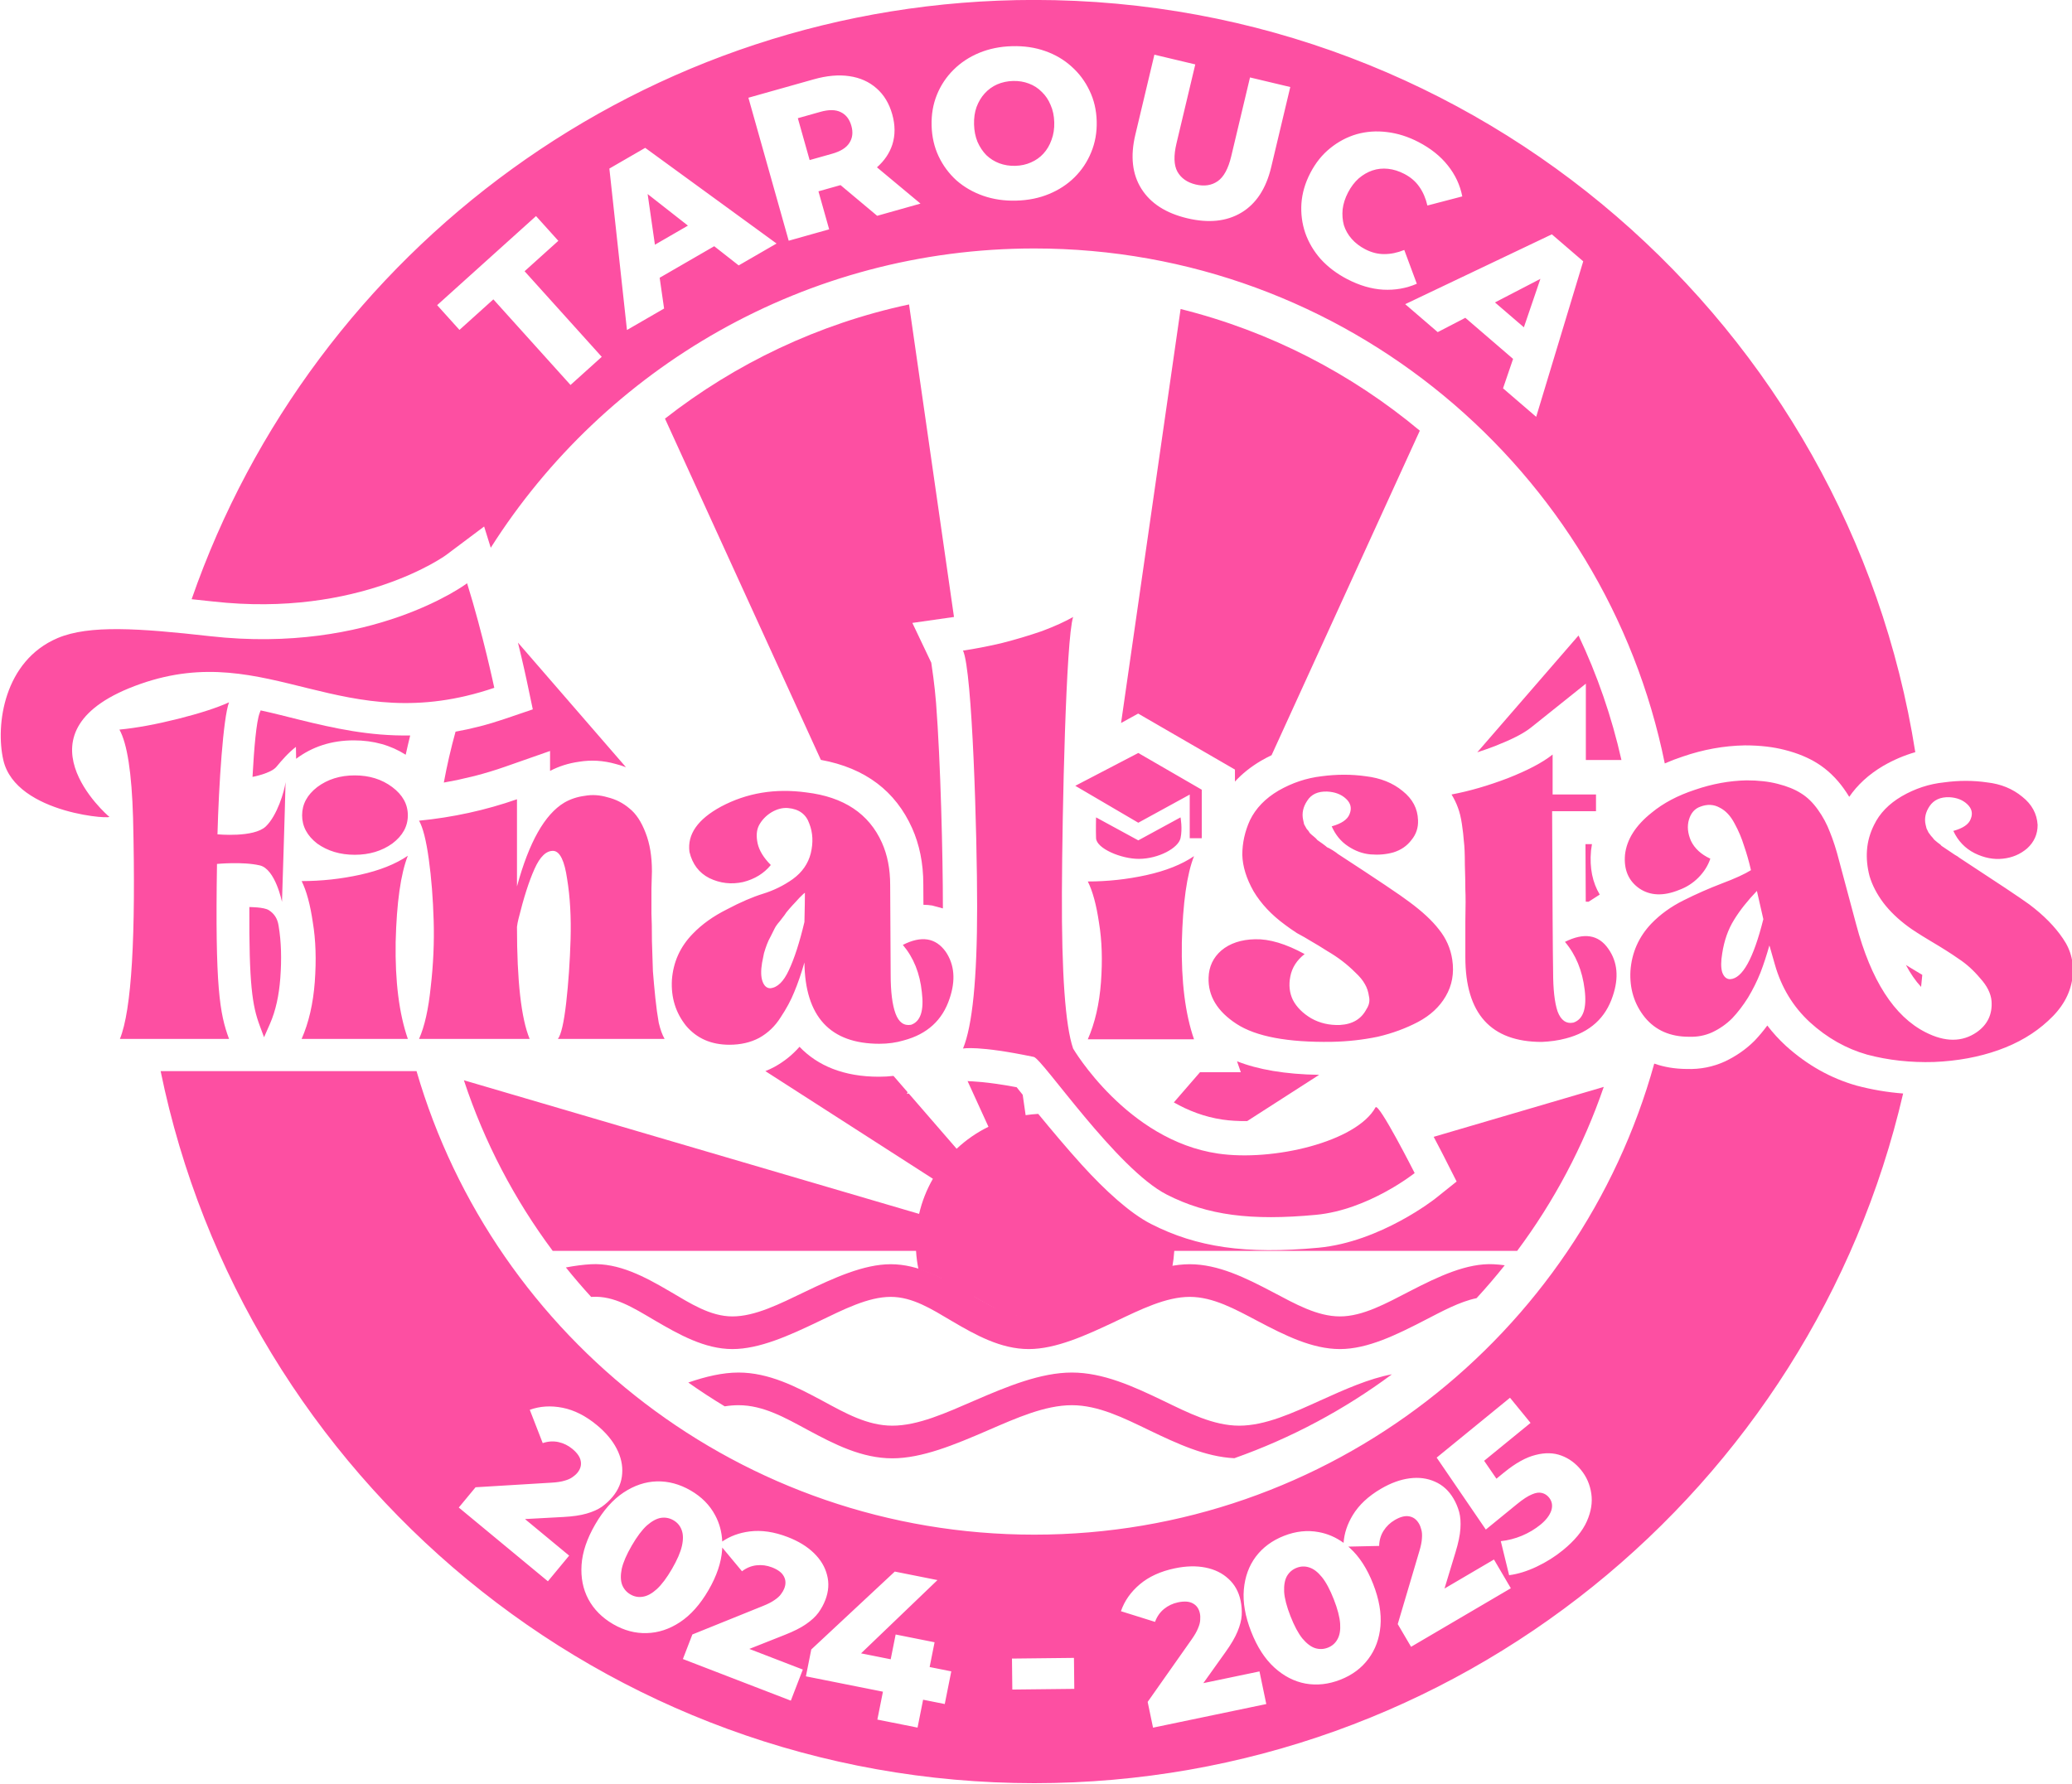 <?xml version="1.0" encoding="UTF-8" standalone="no"?>
<!DOCTYPE svg PUBLIC "-//W3C//DTD SVG 1.1//EN" "http://www.w3.org/Graphics/SVG/1.1/DTD/svg11.dtd">
<svg width="100%" height="100%" viewBox="0 0 1080 930" version="1.1" xmlns="http://www.w3.org/2000/svg" xmlns:xlink="http://www.w3.org/1999/xlink" xml:space="preserve" xmlns:serif="http://www.serif.com/" style="fill-rule:evenodd;clip-rule:evenodd;stroke-linejoin:round;stroke-miterlimit:2;">
    <g transform="matrix(1,0,0,1,-0.001,-75.017)">
        <g id="coiso" transform="matrix(1.216,0,0,1.216,-111.869,-143.825)">
            <path d="M314.015,455.482L360.312,508.911C358.878,508.357 357.404,507.891 355.889,507.513C350.572,506.007 345.327,505.72 340.193,506.568C335.727,507.181 331.586,508.503 327.779,510.491L327.779,501.943L308.556,508.681C304.215,510.202 299.819,511.536 295.368,512.681L287.927,514.411C286.041,514.803 284.146,515.162 282.242,515.488C283.607,508.096 285.287,500.815 287.269,493.658C293.913,492.491 300.884,490.728 308.251,488.226L320.381,484.105L317.739,471.57C317.739,471.57 316.354,464.998 314.015,455.482ZM443.859,505.762L377.041,359.452C407.24,335.825 442.835,318.783 481.657,310.496L500.922,444.49L483.078,447.039L491.189,464.1C491.386,465.38 492.649,473.718 493.238,481.341C495.191,506.632 496.163,547.181 496.163,568.451C496.163,568.785 496.163,569.117 496.162,569.449L491.577,568.202C490.368,568.01 489.116,567.9 487.822,567.885L487.774,559.028C487.768,550.001 486.097,542.006 482.964,535.003L482.959,534.992C475.912,519.313 463.083,509.272 443.859,505.762ZM572.541,489.953L598.062,312.455C636.334,321.996 671.233,340.104 700.599,364.62L637.057,503.756C635.57,504.468 634.097,505.243 632.638,506.082L632.569,506.122C628.14,508.733 624.417,511.724 621.351,515.062L621.351,509.917L579.869,485.91L572.541,489.953ZM725.233,502.513L768.631,452.428C776.623,469.302 782.836,487.18 787.026,505.82L771.768,505.82L771.768,473.089L748.301,491.864C744.922,494.566 739.727,497.119 732.869,499.82C730.278,500.812 727.733,501.71 725.233,502.513ZM657.455,640.799L626.616,660.618C622.892,660.675 619.3,660.472 615.991,659.985C608.264,658.845 601.297,656.12 595.163,652.621L606.37,639.688L623.875,639.688L622.247,634.984C631.066,638.481 642.77,640.581 657.455,640.799ZM706.546,667.38L779.442,645.976C770.713,671.442 758.104,695.114 742.321,716.283L595.346,716.283C595.208,718.572 594.931,720.823 594.524,723.029C589.887,723.85 585.152,725.32 580.378,727.148L592.802,730.491C587.021,731.839 581.101,734.208 575.159,736.888L567.8,732.575C566.662,733.106 565.525,733.642 564.389,734.18C562.671,734.994 560.957,735.816 559.251,736.621L564.309,741.965C561.305,743.381 558.312,744.766 555.347,746.026L552.155,739.84C549.55,740.952 546.971,741.949 544.429,742.746L545.582,749.639C541.906,750.746 538.302,751.484 534.799,751.662L535.841,744.574C534.949,744.657 534.063,744.7 533.184,744.7C531.036,744.7 528.948,744.428 526.906,743.948L523.876,750.349C520.655,749.439 517.519,748.129 514.431,746.6L519.044,741.131C515.781,739.607 512.592,737.747 509.405,735.858L502.798,740.085C496.882,736.594 490.963,733.157 484.76,731.136L495.71,728.192C492.425,726.575 489.096,725.172 485.694,724.143C485.166,721.583 484.815,718.958 484.654,716.283L328.925,716.283C312.555,694.325 299.599,669.676 290.846,643.124L485.97,700.418C487.205,695.061 489.218,690 491.883,685.36L420.063,639.204C421.42,638.666 422.73,638.056 423.991,637.377L424.075,637.332C428.152,635.067 431.69,632.224 434.703,628.773C442.484,636.902 453.667,641.61 468.734,641.61C470.885,641.61 472.969,641.49 474.989,641.256L481.04,648.24L480.73,648.988L481.534,648.809L502.058,672.496C506.087,668.712 510.681,665.523 515.698,663.07L506.768,643.515C507.755,643.526 515.028,643.69 527.781,646.112C528.444,646.942 529.323,648.042 530.377,649.351L531.634,658.095C533.409,657.826 535.211,657.641 537.037,657.544C542.652,664.38 549.628,672.689 555.754,679.437C565.703,690.398 576.392,700.144 585.325,704.709C604.976,714.751 625.957,717.834 657.142,714.925C683.734,712.444 707.195,693.878 707.195,693.878L716.376,686.543L711.063,676.061C711.063,676.061 709.132,672.26 706.546,667.38ZM506.759,643.496L506.739,643.452L507.489,643.374C507.453,643.382 506.977,643.46 506.759,643.496ZM777.722,563.508L772.925,566.591C772.531,566.57 772.132,566.559 771.728,566.557C771.69,559.493 771.651,551.274 771.613,541.896L774.388,541.896C774.223,542.781 774.092,543.669 773.995,544.561L773.98,544.702C773.32,552.128 774.632,558.358 777.722,563.508ZM664.322,608.803C664.388,608.921 664.363,608.96 664.335,608.951C664.33,608.902 664.326,608.853 664.322,608.803ZM408.655,751.6L426.032,746.928C420.09,749.345 414.251,751.16 408.655,751.6ZM639.577,743.078L670.682,751.448C669.336,751.614 667.996,751.703 666.661,751.703C657.498,751.703 648.544,747.699 639.577,743.078Z" style="fill:rgb(253,79,162);"/>
        </g>
        <g transform="matrix(1.127,0,0,0.912,213.915,80.883)">
            <path d="M83.608,734.974C79.566,729.516 75.665,723.895 71.912,718.122C76.05,717.158 79.946,716.526 83.433,716.287C96.262,715.409 108.248,723.274 120.119,731.893C129.472,738.685 138.709,746.111 148.935,746.111C159.464,746.111 170.871,738.927 182.353,732.112C196.012,724.005 209.742,716.273 222.154,716.273C234.905,716.273 246.42,724.161 257.832,732.489C266.87,739.084 275.796,746.111 285.986,746.111C296.532,746.111 307.981,738.917 319.636,732.091C333.439,724.007 347.459,716.273 360.457,716.273C373.624,716.273 386.381,724.081 398.947,732.269C409.263,738.992 419.394,746.111 429.922,746.111C440.51,746.111 451.368,738.621 462.22,731.698C475.467,723.247 488.699,715.498 501.028,716.285C502.67,716.39 504.375,716.589 506.129,716.874C501.968,723.335 497.623,729.607 493.103,735.677C485.335,737.662 477.317,743.073 469.148,748.284C456.053,756.637 442.698,764.777 429.922,764.777C417.085,764.777 404.481,756.977 391.902,748.78C381.573,742.049 371.281,734.938 360.457,734.938C349.465,734.938 337.777,742.123 326.104,748.959C312.283,757.053 298.492,764.777 285.986,764.777C273.125,764.777 261.559,756.885 250.152,748.561C241.119,741.969 232.247,734.938 222.154,734.938C211.724,734.938 200.37,742.125 188.892,748.938C175.237,757.042 161.457,764.777 148.935,764.777C136.109,764.777 124.199,756.505 112.468,747.987C103.253,741.296 94.226,734.243 84.268,734.924C84.05,734.939 83.83,734.956 83.608,734.974ZM145.369,797.516C139.615,793.226 133.996,788.685 128.524,783.905C136.528,780.5 144.349,778.198 151.753,778.198C165.732,778.198 178.314,786.165 190.825,794.503C201.106,801.354 211.311,808.57 222.903,808.57C234.836,808.57 247.827,801.205 261.016,794.152C276.207,786.028 291.607,778.198 305.912,778.198C320.377,778.198 334.358,786.093 348.164,794.308C359.865,801.272 371.399,808.57 383.34,808.57C395.381,808.57 408.129,801.277 420.642,794.272C432.152,787.828 443.495,781.593 453.953,779.212C431.931,799.406 407.412,815.673 381.078,827.169C367.76,826.39 354.689,818.908 341.611,811.126C329.897,804.155 318.186,796.864 305.912,796.864C293.477,796.864 280.22,804.22 267.014,811.282C251.806,819.415 236.663,827.236 222.903,827.236C208.802,827.236 196.163,819.266 183.656,810.931C173.38,804.083 163.235,796.864 151.753,796.864C149.657,796.864 147.527,797.096 145.369,797.516Z" style="fill:rgb(253,79,162);"/>
        </g>
        <g transform="matrix(1.041,0,0,1.041,-23.013,-22.305)">
            <g>
                <path d="M118.059,393.585C178.723,218.954 344.822,93.462 540,93.462C762.706,93.462 947.551,256.849 981.104,470.192C975.61,471.771 970.295,474.031 965.172,476.977L965.091,477.024C957.779,481.336 952.15,486.553 948.031,492.561C947.191,491.18 946.297,489.825 945.348,488.497C941.496,483.105 937.07,478.931 932.191,475.849C927.717,473.024 922.226,470.687 915.636,469.037C910.015,467.587 903.42,466.789 895.879,466.789L895.717,466.789C885.263,466.99 874.966,468.841 864.674,472.389C861.52,473.425 858.52,474.577 855.672,475.838C825.894,328.776 695.79,217.925 540,217.925C425.549,217.925 324.962,277.752 267.831,367.812L264.517,357.172L245.404,371.506C245.404,371.506 202.222,403.007 128.676,394.719C125.034,394.309 121.496,393.929 118.059,393.585ZM975.015,641.141C929.139,838.942 751.67,986.538 540,986.538C324.35,986.538 144.199,833.339 102.537,629.931L230.67,629.931C269.63,763.983 393.45,862.075 540,862.075C687.922,862.075 812.686,762.139 850.402,626.158C855.326,627.913 860.78,628.826 866.789,628.855C873.467,629.076 879.794,627.808 885.729,625.11L885.879,625.042C891.621,622.296 896.47,618.867 900.605,614.732L900.775,614.562C902.97,612.238 905.039,609.761 907.01,607.088C909.758,610.698 912.831,614.066 916.226,617.194L916.286,617.249C926.955,626.893 938.715,633.471 951.568,637.144L951.72,637.187C959.28,639.195 967.032,640.514 975.015,641.141ZM227.496,461.819C226.697,465.02 225.946,468.239 225.243,471.477C217.844,466.769 209.218,464.279 199.277,464.279C187.995,464.279 178.405,467.487 170.382,473.504L170.279,467.546C166.373,470.57 163.186,474.306 160.468,477.566C157.707,480.878 148.541,482.577 148.541,482.577C149.331,467.906 150.486,454.839 152.111,450.596L152.62,449.268C159.108,450.662 165.538,452.355 172.071,453.964C189.34,458.218 207.176,462.181 227.496,461.819ZM984.61,581.736C984.423,583.743 984.224,585.747 984.011,587.747C981.197,584.722 978.682,581.054 976.411,576.777C977.301,577.326 978.242,577.902 979.235,578.504L979.33,578.561C981.206,579.665 982.964,580.722 984.61,581.736ZM154.317,612.967L152.17,607.191C148.417,597.096 146.78,586.563 146.957,547.764C146.957,547.764 154.254,547.74 156.697,549.315C159.141,550.89 161.031,553.176 161.618,557.214L161.643,557.386C162.937,565.151 163.166,573.729 162.464,583.29C161.809,592.056 160.14,599.733 157.262,606.276L154.317,612.967ZM307.771,286.291L323.406,272.203L284.772,229.327L301.67,214.101L290.499,201.704L240.99,246.314L252.161,258.711L269.138,243.414L307.771,286.291ZM352.405,232.594L379.718,216.801L391.976,226.411L410.931,215.45L345.164,167.535L327.221,177.909L336.032,258.759L354.619,248.011L352.405,232.594ZM366.559,206.484L350.028,216.042L346.385,190.669L366.559,206.484ZM616.564,202.801C627.249,205.344 636.287,204.4 643.679,199.968C651.071,195.537 656.047,187.944 658.606,177.191L668.157,137.072L647.994,132.272L638.591,171.771C637.115,177.975 634.85,182.134 631.797,184.248C628.745,186.362 625.082,186.91 620.808,185.893C616.534,184.875 613.476,182.727 611.635,179.448C609.862,176.185 609.714,171.452 611.191,165.248L620.593,125.75L600.12,120.876L590.57,160.995C588.01,171.748 589.032,180.769 593.634,188.055C598.236,195.342 605.88,200.257 616.564,202.801ZM530.947,193.968C536.968,193.805 542.432,192.701 547.338,190.654C552.316,188.605 556.599,185.796 560.189,182.226C563.778,178.655 566.537,174.505 568.464,169.774C570.461,164.971 571.384,159.771 571.232,154.176C571.081,148.58 569.879,143.473 567.628,138.856C565.447,134.236 562.468,130.241 558.691,126.87C554.912,123.428 550.482,120.819 545.401,119.042C540.391,117.264 534.876,116.456 528.855,116.619C522.905,116.78 517.442,117.885 512.464,119.933C507.487,121.982 503.169,124.828 499.511,128.471C495.921,132.041 493.163,136.192 491.235,140.922C489.307,145.653 488.419,150.816 488.571,156.412C488.722,162.007 489.888,167.115 492.068,171.734C494.249,176.354 497.229,180.384 501.008,183.826C504.856,187.196 509.32,189.768 514.401,191.545C519.482,193.321 524.998,194.129 530.947,193.968ZM530.476,176.543C527.643,176.62 524.973,176.196 522.467,175.271C520.032,174.345 517.869,172.986 515.977,171.194C514.155,169.329 512.677,167.101 511.543,164.509C510.481,161.915 509.907,159.024 509.82,155.837C509.732,152.578 510.149,149.661 511.072,147.084C512.064,144.435 513.42,142.165 515.141,140.275C516.931,138.313 519.017,136.804 521.398,135.747C523.85,134.688 526.493,134.12 529.327,134.044C532.16,133.967 534.794,134.392 537.229,135.319C539.735,136.243 541.899,137.638 543.722,139.502C545.613,141.294 547.09,143.487 548.153,146.081C549.284,148.602 549.894,151.492 549.982,154.75C550.069,157.938 549.616,160.856 548.624,163.506C547.704,166.154 546.348,168.459 544.558,170.421C542.837,172.31 540.751,173.784 538.298,174.843C535.917,175.9 533.309,176.467 530.476,176.543ZM755.804,252.652L779.719,273.231L774.688,287.972L791.285,302.253L814.838,224.365L799.127,210.847L725.704,245.822L741.978,259.825L755.804,252.652ZM785.12,257.406L770.646,244.952L793.4,233.146L785.12,257.406ZM696.661,233.277C702.758,236.45 708.751,238.211 714.64,238.56C720.625,238.879 726.251,237.893 731.517,235.601L725.232,218.67C721.786,220.072 718.431,220.762 715.167,220.741C711.966,220.753 708.794,219.941 705.651,218.305C702.948,216.898 700.695,215.166 698.89,213.108C697.085,211.051 695.791,208.78 695.007,206.295C694.319,203.78 694.109,201.114 694.376,198.298C694.707,195.514 695.608,192.708 697.08,189.88C698.552,187.051 700.333,184.703 702.423,182.836C704.577,181.001 706.864,179.675 709.286,178.858C711.804,178.012 714.423,177.737 717.144,178.035C719.864,178.333 722.576,179.185 725.279,180.592C728.422,182.227 730.907,184.359 732.734,186.988C734.624,189.649 735.983,192.793 736.812,196.419L754.285,191.854C753.173,186.163 750.754,180.989 747.026,176.333C743.361,171.71 738.48,167.812 732.383,164.638C727.166,161.923 721.885,160.253 716.539,159.628C711.288,158.972 706.228,159.333 701.356,160.712C696.548,162.124 692.136,164.461 688.121,167.724C684.14,170.923 680.84,175.038 678.223,180.066C675.606,185.094 674.113,190.189 673.744,195.349C673.408,200.446 674.041,205.368 675.644,210.117C677.31,214.898 679.901,219.282 683.417,223.269C687.03,227.225 691.444,230.561 696.661,233.277ZM431.911,189.312L442.968,186.196L461.314,201.566L483.003,195.455L461.203,177.29C464.948,173.985 467.52,170.173 468.92,165.854C470.397,161.168 470.376,156.131 468.858,150.743C467.321,145.287 464.699,140.946 460.993,137.72C457.267,134.426 452.72,132.395 447.35,131.626C442.048,130.838 436.123,131.366 429.576,133.211L396.839,142.435L417.016,214.048L437.273,208.34L431.911,189.312ZM427.501,173.659L421.592,152.687L432.845,149.516C437.074,148.325 440.47,148.361 443.035,149.626C445.668,150.872 447.456,153.166 448.397,156.508C449.32,159.782 448.983,162.637 447.388,165.074C445.861,167.492 442.983,169.297 438.754,170.488L427.501,173.659ZM771.383,834.051L765.226,825.082L788.464,806.109L778.179,793.512L741.459,823.492L766.071,859.519L781.714,846.747C784.678,844.327 787.157,842.714 789.153,841.909C791.103,841.048 792.788,840.816 794.209,841.211C795.584,841.551 796.743,842.298 797.684,843.45C799.252,845.372 799.634,847.576 798.829,850.063C797.979,852.495 796.181,854.831 793.437,857.072C790.693,859.312 787.585,861.164 784.113,862.626C780.697,864.043 777.181,864.947 773.566,865.337L777.736,882.377C782.124,881.813 786.725,880.39 791.538,878.106C796.352,875.823 800.734,873.068 804.686,869.841C810.504,865.091 814.49,860.282 816.644,855.413C818.798,850.544 819.543,845.911 818.88,841.513C818.226,837.015 816.51,833.065 813.732,829.662C810.953,826.259 807.67,823.862 803.883,822.473C800.05,821.028 795.755,820.921 790.998,822.153C786.195,823.329 780.94,826.248 775.232,830.908L771.383,834.051ZM464.198,940.724L461.411,954.692L481.527,958.706L484.315,944.739L495.155,946.902L498.42,930.537L487.58,928.374L490.055,915.97L470.564,912.081L468.089,924.485L453.24,921.522L491.501,884.828L470.133,880.564L428.315,919.583L425.632,933.029L464.198,940.724ZM697.217,868.062L712.66,867.721C712.723,864.891 713.458,862.364 714.865,860.141C716.272,857.918 718.136,856.125 720.458,854.762C723.208,853.148 725.596,852.527 727.622,852.898C729.709,853.234 731.362,854.441 732.582,856.519C733.084,857.374 733.487,858.411 733.792,859.629C734.121,860.75 734.217,862.173 734.079,863.898C734.002,865.586 733.575,867.727 732.796,870.32L721.965,906.875L728.638,918.241L778.592,888.914L770.144,874.523L745.381,889.061L750.93,870.767C752.335,866.162 753.138,862.281 753.338,859.123C753.564,855.869 753.359,853.071 752.726,850.732C752.056,848.332 751.111,846.093 749.891,844.015C747.559,840.043 744.463,837.218 740.603,835.541C736.803,833.827 732.573,833.271 727.913,833.87C723.253,834.47 718.448,836.222 713.498,839.128C707.204,842.823 702.514,847.22 699.427,852.319C696.707,856.812 695.18,861.433 694.844,866.184C690.986,863.39 686.824,861.591 682.36,860.789C676.697,859.734 670.929,860.355 665.056,862.654C659.117,864.979 654.394,868.463 650.886,873.109C647.443,877.728 645.449,883.227 644.901,889.604C644.354,895.982 645.578,902.998 648.574,910.652C651.57,918.306 655.434,924.289 660.165,928.601C664.897,932.912 670.094,935.596 675.758,936.651C681.487,937.68 687.321,937.033 693.26,934.708C699.132,932.41 703.79,928.951 707.232,924.331C710.74,919.686 712.768,914.175 713.315,907.797C713.863,901.419 712.638,894.403 709.642,886.749C706.646,879.095 702.783,873.112 698.051,868.8C697.775,868.549 697.497,868.302 697.217,868.062ZM686.984,918.674C684.872,919.501 682.733,919.577 680.567,918.903C678.467,918.203 676.354,916.595 674.228,914.08C672.142,911.472 670.156,907.76 668.271,902.943C666.359,898.06 665.297,893.986 665.085,890.721C664.938,887.431 665.398,884.816 666.465,882.876C667.598,880.911 669.221,879.515 671.332,878.688C673.444,877.862 675.549,877.798 677.65,878.498C679.816,879.172 681.929,880.78 683.989,883.322C686.049,885.863 688.035,889.576 689.946,894.458C691.832,899.275 692.894,903.349 693.132,906.68C693.345,909.945 692.884,912.56 691.751,914.525C690.684,916.465 689.095,917.848 686.984,918.674ZM383.744,868.526L393.632,880.413C395.888,878.701 398.323,877.703 400.938,877.421C403.553,877.138 406.117,877.482 408.629,878.45C411.604,879.598 413.577,881.08 414.547,882.897C415.583,884.74 415.667,886.785 414.8,889.033C414.443,889.958 413.883,890.919 413.119,891.916C412.447,892.871 411.393,893.832 409.957,894.797C408.588,895.788 406.646,896.786 404.132,897.791L368.78,912.067L364.037,924.364L418.084,945.208L424.088,929.638L397.297,919.305L415.069,912.262C419.548,910.495 423.085,908.708 425.681,906.899C428.369,905.05 430.431,903.149 431.868,901.197C433.329,899.178 434.494,897.045 435.361,894.798C437.018,890.5 437.302,886.319 436.212,882.253C435.188,878.213 432.991,874.555 429.621,871.281C426.251,868.007 421.888,865.337 416.533,863.272C409.724,860.646 403.363,859.711 397.451,860.469C392.238,861.137 387.667,862.82 383.738,865.518C383.527,860.749 382.345,856.364 380.19,852.363C377.492,847.274 373.415,843.146 367.961,839.98C362.446,836.778 356.778,835.25 350.959,835.395C345.201,835.575 339.656,837.436 334.323,840.977C328.99,844.518 324.26,849.843 320.134,856.951C316.007,864.06 313.729,870.808 313.299,877.194C312.869,883.581 314.003,889.319 316.702,894.409C319.462,899.534 323.599,903.698 329.115,906.899C334.569,910.065 340.175,911.558 345.933,911.378C351.752,911.233 357.328,909.39 362.661,905.849C367.994,902.308 372.724,896.983 376.85,889.875C380.977,882.766 383.255,876.018 383.685,869.631C383.71,869.261 383.73,868.893 383.744,868.526ZM337.759,892.008C335.798,890.87 334.407,889.243 333.587,887.128C332.828,885.049 332.771,882.394 333.417,879.164C334.16,875.908 335.83,872.043 338.426,867.57C341.059,863.035 343.587,859.668 346.01,857.47C348.494,855.307 350.828,854.04 353.01,853.668C355.253,853.332 357.356,853.733 359.317,854.871C361.278,856.01 362.638,857.618 363.397,859.698C364.218,861.813 364.274,864.468 363.567,867.662C362.86,870.856 361.19,874.721 358.558,879.256C355.961,883.729 353.433,887.096 350.974,889.356C348.551,891.554 346.218,892.821 343.974,893.158C341.792,893.53 339.72,893.146 337.759,892.008ZM528.982,939.653L560.016,939.308L559.844,923.791L528.81,924.136L528.982,939.653ZM624.629,936.436L635.734,920.874C638.537,916.96 640.538,913.539 641.736,910.611C642.99,907.599 643.691,904.883 643.838,902.464C643.97,899.975 643.79,897.552 643.299,895.193C642.358,890.684 640.327,887.018 637.205,884.195C634.152,881.357 630.322,879.478 625.715,878.557C621.107,877.636 615.994,877.761 610.375,878.933C603.231,880.423 597.381,883.09 592.827,886.935C588.272,890.78 585.12,895.274 583.369,900.416L600.444,905.759C601.408,903.097 602.912,900.937 604.956,899.281C606.999,897.624 609.338,896.521 611.974,895.971C615.096,895.32 617.557,895.495 619.358,896.494C621.228,897.479 622.409,899.151 622.901,901.51C623.103,902.481 623.154,903.592 623.053,904.844C623.007,906.012 622.643,907.39 621.962,908.98C621.349,910.556 620.26,912.447 618.694,914.656L596.749,945.833L599.44,958.735L656.146,946.91L652.74,930.574L624.629,936.436ZM284.966,854.265L304.055,853.233C308.863,852.981 312.785,852.41 315.821,851.52C318.957,850.621 321.517,849.473 323.499,848.079C325.526,846.629 327.308,844.977 328.844,843.121C331.781,839.573 333.379,835.698 333.637,831.497C333.95,827.34 333.028,823.175 330.873,818.999C328.718,814.824 325.43,810.907 321.009,807.247C315.387,802.593 309.652,799.686 303.805,798.526C297.959,797.366 292.48,797.707 287.369,799.547L293.848,816.224C296.531,815.317 299.157,815.145 301.726,815.708C304.295,816.271 306.617,817.411 308.692,819.128C311.148,821.161 312.547,823.193 312.89,825.224C313.287,827.3 312.717,829.266 311.181,831.122C310.548,831.887 309.712,832.62 308.671,833.322C307.729,834.014 306.425,834.59 304.757,835.049C303.144,835.554 300.986,835.883 298.283,836.037L260.226,838.341L251.823,848.494L296.446,885.43L307.086,872.575L284.966,854.265Z" style="fill:rgb(253,79,162);"/>
            </g>
        </g>
        <g transform="matrix(5.079,0,0,5.079,-4196.05,-5327.35)">
            <path d="M855.462,1143.95C855.414,1146.37 855.096,1156.25 855.096,1156.25C855.096,1156.25 854.419,1152.87 852.82,1152.5C851.05,1152.09 848.426,1152.35 848.426,1152.35C848.226,1164.98 848.695,1167.71 849.662,1170.31L838.462,1170.31C839.662,1167.37 840.112,1159.81 839.812,1147.61C839.679,1143.01 839.212,1139.99 838.412,1138.56C840.179,1138.39 842.179,1138.02 844.412,1137.46C846.679,1136.89 848.429,1136.32 849.662,1135.76C849.062,1137.32 848.61,1144.25 848.476,1149.31C848.476,1149.31 852.194,1149.67 853.425,1148.51C854.593,1147.41 855.349,1144.89 855.462,1143.95ZM837.312,1147.46C838.342,1147.84 827.784,1147.34 826.496,1141.68C825.683,1138.1 826.548,1131.5 832.083,1129.16C835.315,1127.8 840.385,1128.15 847.699,1128.97C864.352,1130.85 874.094,1123.54 874.094,1123.54C875.725,1128.78 876.883,1134.27 876.883,1134.27C861.216,1139.6 853.793,1129.23 840.574,1133.87C826.988,1138.63 837.312,1147.46 837.312,1147.46ZM868.012,1170.31L857.112,1170.31C857.845,1168.64 858.295,1166.69 858.462,1164.46C858.629,1162.19 858.562,1160.16 858.262,1158.36C857.995,1156.52 857.612,1155.11 857.112,1154.11C859.145,1154.11 861.145,1153.89 863.112,1153.46C865.112,1153.02 866.745,1152.37 868.012,1151.51C867.279,1153.37 866.862,1156.32 866.762,1160.36C866.695,1164.39 867.112,1167.71 868.012,1170.31ZM858.712,1150.26C857.679,1149.46 857.162,1148.49 857.162,1147.36C857.162,1146.22 857.679,1145.26 858.712,1144.46C859.779,1143.66 861.062,1143.26 862.562,1143.26C864.062,1143.26 865.345,1143.66 866.412,1144.46C867.479,1145.26 868.012,1146.22 868.012,1147.36C868.012,1148.49 867.479,1149.46 866.412,1150.26C865.345,1151.02 864.062,1151.41 862.562,1151.41C861.062,1151.41 859.779,1151.02 858.712,1150.26ZM879.212,1158.81C879.212,1164.37 879.645,1168.21 880.512,1170.31L869.162,1170.31C869.729,1169.04 870.129,1167.26 870.362,1164.96C870.629,1162.66 870.729,1160.39 870.662,1158.16C870.595,1155.89 870.429,1153.79 870.162,1151.86C869.895,1149.92 869.562,1148.61 869.162,1147.91C872.629,1147.57 875.979,1146.84 879.212,1145.71L879.212,1154.66C880.445,1150.12 882.062,1147.26 884.062,1146.06C884.695,1145.69 885.395,1145.46 886.162,1145.36C886.929,1145.22 887.712,1145.27 888.512,1145.51C889.345,1145.71 890.095,1146.09 890.762,1146.66C891.429,1147.19 891.979,1148.02 892.412,1149.16C892.845,1150.26 893.062,1151.57 893.062,1153.11C893.062,1153.21 893.045,1153.79 893.012,1154.86L893.012,1157.46C893.045,1158.09 893.062,1159.02 893.062,1160.26C893.095,1161.46 893.129,1162.49 893.162,1163.36C893.229,1164.22 893.312,1165.14 893.412,1166.11C893.512,1167.07 893.629,1167.92 893.762,1168.66C893.929,1169.36 894.129,1169.91 894.362,1170.31L883.412,1170.31C883.745,1169.87 884.029,1168.64 884.262,1166.61C884.495,1164.54 884.645,1162.37 884.712,1160.11C884.779,1157.81 884.662,1155.74 884.362,1153.91C884.095,1152.04 883.629,1151.07 882.962,1151.01C882.229,1150.97 881.579,1151.59 881.012,1152.86C880.445,1154.12 879.895,1155.84 879.362,1158.01C879.295,1158.27 879.245,1158.54 879.212,1158.81ZM908.712,1162.46C908.379,1163.62 908.029,1164.64 907.662,1165.51C907.329,1166.34 906.862,1167.21 906.262,1168.11C905.695,1169.01 904.962,1169.71 904.062,1170.21C903.195,1170.67 902.179,1170.91 901.012,1170.91C899.145,1170.91 897.662,1170.26 896.562,1168.96C895.495,1167.62 895.012,1166.06 895.112,1164.26C895.245,1162.42 895.962,1160.84 897.262,1159.51C898.195,1158.54 899.362,1157.71 900.762,1157.01C902.162,1156.27 903.395,1155.74 904.462,1155.41C905.562,1155.07 906.579,1154.57 907.512,1153.91C908.479,1153.21 909.095,1152.32 909.362,1151.26C909.629,1150.16 909.579,1149.14 909.212,1148.21C908.879,1147.24 908.145,1146.71 907.012,1146.61C906.445,1146.57 905.879,1146.72 905.312,1147.06C904.779,1147.39 904.362,1147.82 904.062,1148.36C903.795,1148.86 903.745,1149.49 903.912,1150.26C904.079,1150.99 904.529,1151.72 905.262,1152.46C904.562,1153.32 903.612,1153.91 902.412,1154.21C901.212,1154.47 900.062,1154.34 898.962,1153.81C897.895,1153.27 897.212,1152.37 896.912,1151.11C896.679,1149.31 897.762,1147.76 900.162,1146.46C902.795,1145.06 905.712,1144.57 908.912,1145.01C912.745,1145.47 915.329,1147.19 916.662,1150.16C917.229,1151.42 917.512,1152.87 917.512,1154.51L917.562,1163.71C917.562,1165.47 917.729,1166.81 918.062,1167.71C918.395,1168.61 918.929,1168.99 919.662,1168.86C920.629,1168.52 920.995,1167.41 920.762,1165.51C920.562,1163.57 919.912,1161.96 918.812,1160.66C920.712,1159.69 922.179,1159.92 923.212,1161.36C924.112,1162.69 924.245,1164.29 923.612,1166.16C922.879,1168.39 921.312,1169.82 918.912,1170.46C918.145,1170.69 917.312,1170.81 916.412,1170.81C911.345,1170.81 908.779,1168.02 908.712,1162.46ZM908.712,1158.31C908.745,1156.91 908.762,1155.91 908.762,1155.31C908.695,1155.34 908.512,1155.51 908.212,1155.81C907.945,1156.11 907.762,1156.31 907.662,1156.41C907.595,1156.47 907.429,1156.66 907.162,1156.96C906.929,1157.22 906.762,1157.44 906.662,1157.61C906.562,1157.74 906.395,1157.96 906.162,1158.26C905.929,1158.52 905.762,1158.76 905.662,1158.96L905.262,1159.76C905.095,1160.06 904.962,1160.34 904.862,1160.61C904.762,1160.87 904.662,1161.17 904.562,1161.51L904.362,1162.51C904.229,1163.31 904.245,1163.94 904.412,1164.41C904.579,1164.87 904.845,1165.11 905.212,1165.11C905.945,1165.04 906.579,1164.42 907.112,1163.26C907.679,1162.06 908.212,1160.41 908.712,1158.31ZM936.286,1127C935.552,1129.3 935.169,1146.85 935.136,1155.25C935.102,1163.62 935.486,1168.97 936.286,1171.3C936.286,1171.3 941.809,1180.71 951.158,1182.08C956.794,1182.91 965.36,1180.88 967.32,1177.34C967.633,1176.77 971.337,1184.08 971.337,1184.08C971.337,1184.08 966.588,1187.87 961.192,1188.37C954.555,1188.99 950.077,1188.43 945.895,1186.29C940.747,1183.66 933.124,1172.34 932.25,1172.16C926.531,1170.96 924.986,1171.3 924.986,1171.3C925.952,1168.97 926.436,1164.12 926.436,1156.75C926.436,1149.38 925.952,1132.48 924.986,1130.45C926.152,1130.28 927.452,1130.03 928.886,1129.7C930.352,1129.33 931.752,1128.91 933.086,1128.45C934.419,1127.95 935.486,1127.46 936.286,1127ZM948.694,1170.35L937.794,1170.35C938.527,1168.68 938.977,1166.73 939.144,1164.5C939.311,1162.23 939.244,1160.2 938.944,1158.4C938.677,1156.56 938.294,1155.15 937.794,1154.15C939.827,1154.15 941.827,1153.93 943.794,1153.5C945.794,1153.06 947.427,1152.41 948.694,1151.55C947.961,1153.41 947.544,1156.36 947.444,1160.4C947.377,1164.43 947.794,1167.75 948.694,1170.35ZM943.048,1151.83C941.236,1151.84 938.681,1150.77 938.64,1149.7C938.608,1148.86 938.64,1147.57 938.64,1147.57L942.975,1149.93L947.31,1147.57C947.31,1147.57 947.525,1148.72 947.31,1149.7C947.084,1150.73 945.034,1151.82 943.048,1151.83ZM948.254,1149.71L948.254,1145.23L942.975,1148.12L936.509,1144.33L942.975,1140.96L949.488,1144.73L949.488,1149.71L948.254,1149.71ZM954.435,1147.86C955.029,1146.64 956.008,1145.62 957.371,1144.82C958.769,1144.02 960.237,1143.53 961.775,1143.35C963.348,1143.14 964.868,1143.14 966.336,1143.35C967.839,1143.53 969.097,1144.03 970.11,1144.87C971.124,1145.68 971.648,1146.67 971.683,1147.86C971.718,1148.63 971.491,1149.31 971.002,1149.9C970.547,1150.5 969.936,1150.92 969.167,1151.16C968.433,1151.37 967.646,1151.44 966.808,1151.37C966.004,1151.3 965.235,1151.02 964.501,1150.53C963.767,1150.05 963.208,1149.36 962.823,1148.49C963.837,1148.21 964.448,1147.79 964.658,1147.23C964.903,1146.64 964.781,1146.11 964.291,1145.66C963.802,1145.2 963.155,1144.96 962.351,1144.92C961.408,1144.89 960.726,1145.2 960.307,1145.87C959.888,1146.5 959.748,1147.14 959.888,1147.81C959.922,1147.98 959.957,1148.14 959.992,1148.28C960.062,1148.42 960.15,1148.58 960.254,1148.75C960.394,1148.89 960.499,1149.03 960.569,1149.17C960.674,1149.28 960.814,1149.4 960.988,1149.54C961.163,1149.68 961.286,1149.8 961.355,1149.9C961.46,1149.98 961.635,1150.1 961.88,1150.27C962.124,1150.45 962.282,1150.57 962.351,1150.64C962.456,1150.67 962.649,1150.78 962.928,1150.95C963.208,1151.13 963.383,1151.25 963.452,1151.32C967.472,1153.94 969.918,1155.58 970.792,1156.25C972.12,1157.23 973.134,1158.17 973.833,1159.08C974.567,1159.99 975.021,1161.02 975.196,1162.17C975.405,1163.57 975.178,1164.83 974.514,1165.95C973.885,1167.03 972.941,1167.9 971.683,1168.57C970.425,1169.23 969.044,1169.74 967.542,1170.09C966.039,1170.4 964.466,1170.58 962.823,1170.61C958.315,1170.68 955.064,1170.07 953.072,1168.78C951.08,1167.49 950.119,1165.89 950.189,1164.01C950.224,1162.89 950.661,1161.96 951.5,1161.23C952.373,1160.5 953.527,1160.11 954.96,1160.08C956.427,1160.04 958.123,1160.55 960.045,1161.6C959.241,1162.23 958.752,1162.99 958.577,1163.9C958.402,1164.78 958.49,1165.58 958.839,1166.31C959.223,1167.05 959.853,1167.68 960.726,1168.2C961.6,1168.69 962.579,1168.92 963.662,1168.88C964.955,1168.81 965.864,1168.27 966.388,1167.26C966.668,1166.84 966.755,1166.4 966.65,1165.95C966.58,1165.46 966.441,1165.04 966.231,1164.69C966.021,1164.3 965.689,1163.9 965.235,1163.48C964.815,1163.06 964.379,1162.68 963.924,1162.33C963.47,1161.98 962.946,1161.63 962.351,1161.28C961.757,1160.9 961.216,1160.57 960.726,1160.29C960.272,1160.01 959.783,1159.73 959.258,1159.45C958.769,1159.13 958.367,1158.85 958.053,1158.61C956.655,1157.59 955.571,1156.44 954.802,1155.15C954.068,1153.85 953.684,1152.61 953.649,1151.42C953.649,1150.2 953.911,1149.01 954.435,1147.86ZM975.122,1145.22C976.944,1144.88 978.867,1144.32 980.891,1143.55C982.948,1142.74 984.483,1141.93 985.495,1141.12L985.495,1145.22L989.948,1145.22L989.948,1146.94L985.445,1146.94C985.478,1156.15 985.512,1161.64 985.546,1163.43C985.546,1165.22 985.698,1166.57 986.001,1167.48C986.339,1168.39 986.878,1168.78 987.62,1168.64C988.632,1168.31 989.02,1167.18 988.784,1165.26C988.548,1163.3 987.873,1161.66 986.76,1160.35C988.717,1159.37 990.201,1159.6 991.213,1161.06C992.158,1162.4 992.309,1164.02 991.668,1165.91C990.926,1168.17 989.324,1169.62 986.861,1170.26C986.086,1170.47 985.259,1170.58 984.382,1170.62C979.153,1170.62 976.539,1167.72 976.539,1161.91L976.539,1158.27C976.573,1156.72 976.573,1155.62 976.539,1154.98C976.539,1154.34 976.522,1153.48 976.488,1152.4C976.488,1151.32 976.455,1150.53 976.387,1150.02C976.354,1149.52 976.286,1148.93 976.185,1148.25C976.084,1147.58 975.949,1147.02 975.78,1146.58C975.611,1146.11 975.392,1145.66 975.122,1145.22ZM1034.41,1156.5C1035.9,1157.62 1037.05,1158.79 1037.87,1160.01C1038.72,1161.23 1039.04,1162.61 1038.83,1164.13C1038.6,1165.73 1037.77,1167.17 1036.34,1168.46C1034.95,1169.75 1033.25,1170.75 1031.25,1171.46C1029.25,1172.17 1027.04,1172.58 1024.63,1172.68C1022.22,1172.75 1019.93,1172.5 1017.76,1171.92C1015.62,1171.31 1013.67,1170.21 1011.91,1168.61C1010.18,1167.02 1008.97,1165.03 1008.3,1162.66L1007.79,1160.87L1007.74,1160.72C1007.46,1161.71 1007.16,1162.64 1006.82,1163.52C1006.48,1164.37 1006.06,1165.22 1005.55,1166.07C1005.04,1166.88 1004.5,1167.59 1003.92,1168.2C1003.34,1168.78 1002.66,1169.26 1001.88,1169.63C1001.13,1169.97 1000.34,1170.12 999.49,1170.09C997.555,1170.09 996.045,1169.42 994.96,1168.1C993.874,1166.75 993.382,1165.15 993.483,1163.32C993.619,1161.45 994.332,1159.84 995.621,1158.48C996.537,1157.53 997.64,1156.73 998.93,1156.09C1000.22,1155.44 1001.52,1154.87 1002.85,1154.36C1004.21,1153.85 1005.21,1153.39 1005.85,1152.99C1005.65,1152.1 1005.41,1151.27 1005.14,1150.49C1004.9,1149.71 1004.58,1148.95 1004.17,1148.2C1003.76,1147.42 1003.26,1146.88 1002.64,1146.57C1002.03,1146.23 1001.37,1146.2 1000.66,1146.47C1000.08,1146.67 999.693,1147.12 999.49,1147.79C999.286,1148.47 999.354,1149.2 999.693,1149.98C1000.07,1150.76 1000.73,1151.37 1001.68,1151.81C1001.44,1152.53 1001.03,1153.17 1000.46,1153.75C999.88,1154.33 999.218,1154.75 998.472,1155.02C996.877,1155.67 995.519,1155.62 994.4,1154.87C993.28,1154.09 992.788,1152.93 992.924,1151.41C993.093,1149.85 994.009,1148.4 995.672,1147.08C996.86,1146.1 998.336,1145.32 1000.1,1144.74C1001.87,1144.13 1003.63,1143.81 1005.39,1143.77C1006.62,1143.77 1007.68,1143.89 1008.6,1144.13C1009.55,1144.37 1010.35,1144.69 1010.99,1145.1C1011.64,1145.5 1012.21,1146.06 1012.72,1146.78C1013.23,1147.49 1013.64,1148.25 1013.95,1149.07C1014.28,1149.88 1014.61,1150.88 1014.91,1152.07L1016.64,1158.53C1018.17,1164.3 1020.55,1168 1023.77,1169.63C1025.77,1170.65 1027.52,1170.65 1029.01,1169.63C1030.13,1168.85 1030.64,1167.78 1030.54,1166.42C1030.47,1165.64 1030.08,1164.86 1029.37,1164.08C1028.69,1163.27 1027.96,1162.61 1027.18,1162.1C1026.4,1161.55 1025.43,1160.94 1024.28,1160.26C1023.16,1159.59 1022.39,1159.09 1021.99,1158.79C1020.97,1158.04 1020.12,1157.23 1019.44,1156.34C1018.76,1155.43 1018.29,1154.51 1018.02,1153.6C1017.78,1152.68 1017.69,1151.78 1017.76,1150.9C1017.83,1150.02 1018.07,1149.17 1018.48,1148.35C1019.05,1147.16 1020,1146.18 1021.33,1145.4C1022.68,1144.62 1024.12,1144.14 1025.65,1143.98C1027.18,1143.77 1028.65,1143.77 1030.08,1143.98C1031.51,1144.14 1032.71,1144.64 1033.69,1145.45C1034.68,1146.23 1035.2,1147.2 1035.27,1148.35C1035.27,1149.3 1034.91,1150.1 1034.2,1150.75C1033.49,1151.36 1032.66,1151.71 1031.71,1151.81C1030.76,1151.92 1029.79,1151.73 1028.81,1151.25C1027.82,1150.75 1027.09,1149.98 1026.62,1148.96C1027.6,1148.69 1028.2,1148.29 1028.4,1147.74C1028.64,1147.16 1028.52,1146.66 1028.04,1146.21C1027.57,1145.77 1026.96,1145.54 1026.21,1145.5C1025.3,1145.47 1024.62,1145.77 1024.18,1146.42C1023.77,1147.03 1023.63,1147.66 1023.77,1148.3L1023.87,1148.71L1024.07,1149.12C1024.14,1149.22 1024.23,1149.34 1024.33,1149.47C1024.46,1149.61 1024.57,1149.73 1024.63,1149.83C1024.74,1149.93 1024.87,1150.05 1025.04,1150.18C1025.21,1150.29 1025.33,1150.39 1025.4,1150.49L1026.77,1151.41C1027.01,1151.54 1027.16,1151.64 1027.23,1151.71C1031.13,1154.26 1033.52,1155.85 1034.41,1156.5ZM1006.46,1155.12C1005.51,1156.11 1004.73,1157.09 1004.12,1158.08C1003.51,1159.06 1003.1,1160.21 1002.9,1161.54C1002.76,1162.35 1002.76,1163 1002.9,1163.47C1003.07,1163.94 1003.34,1164.18 1003.71,1164.18C1004.97,1164.12 1006.11,1162.06 1007.12,1158.02C1006.82,1156.67 1006.6,1155.7 1006.46,1155.12Z" style="fill:rgb(253,79,162);"/>
        </g>
    </g>
</svg>
